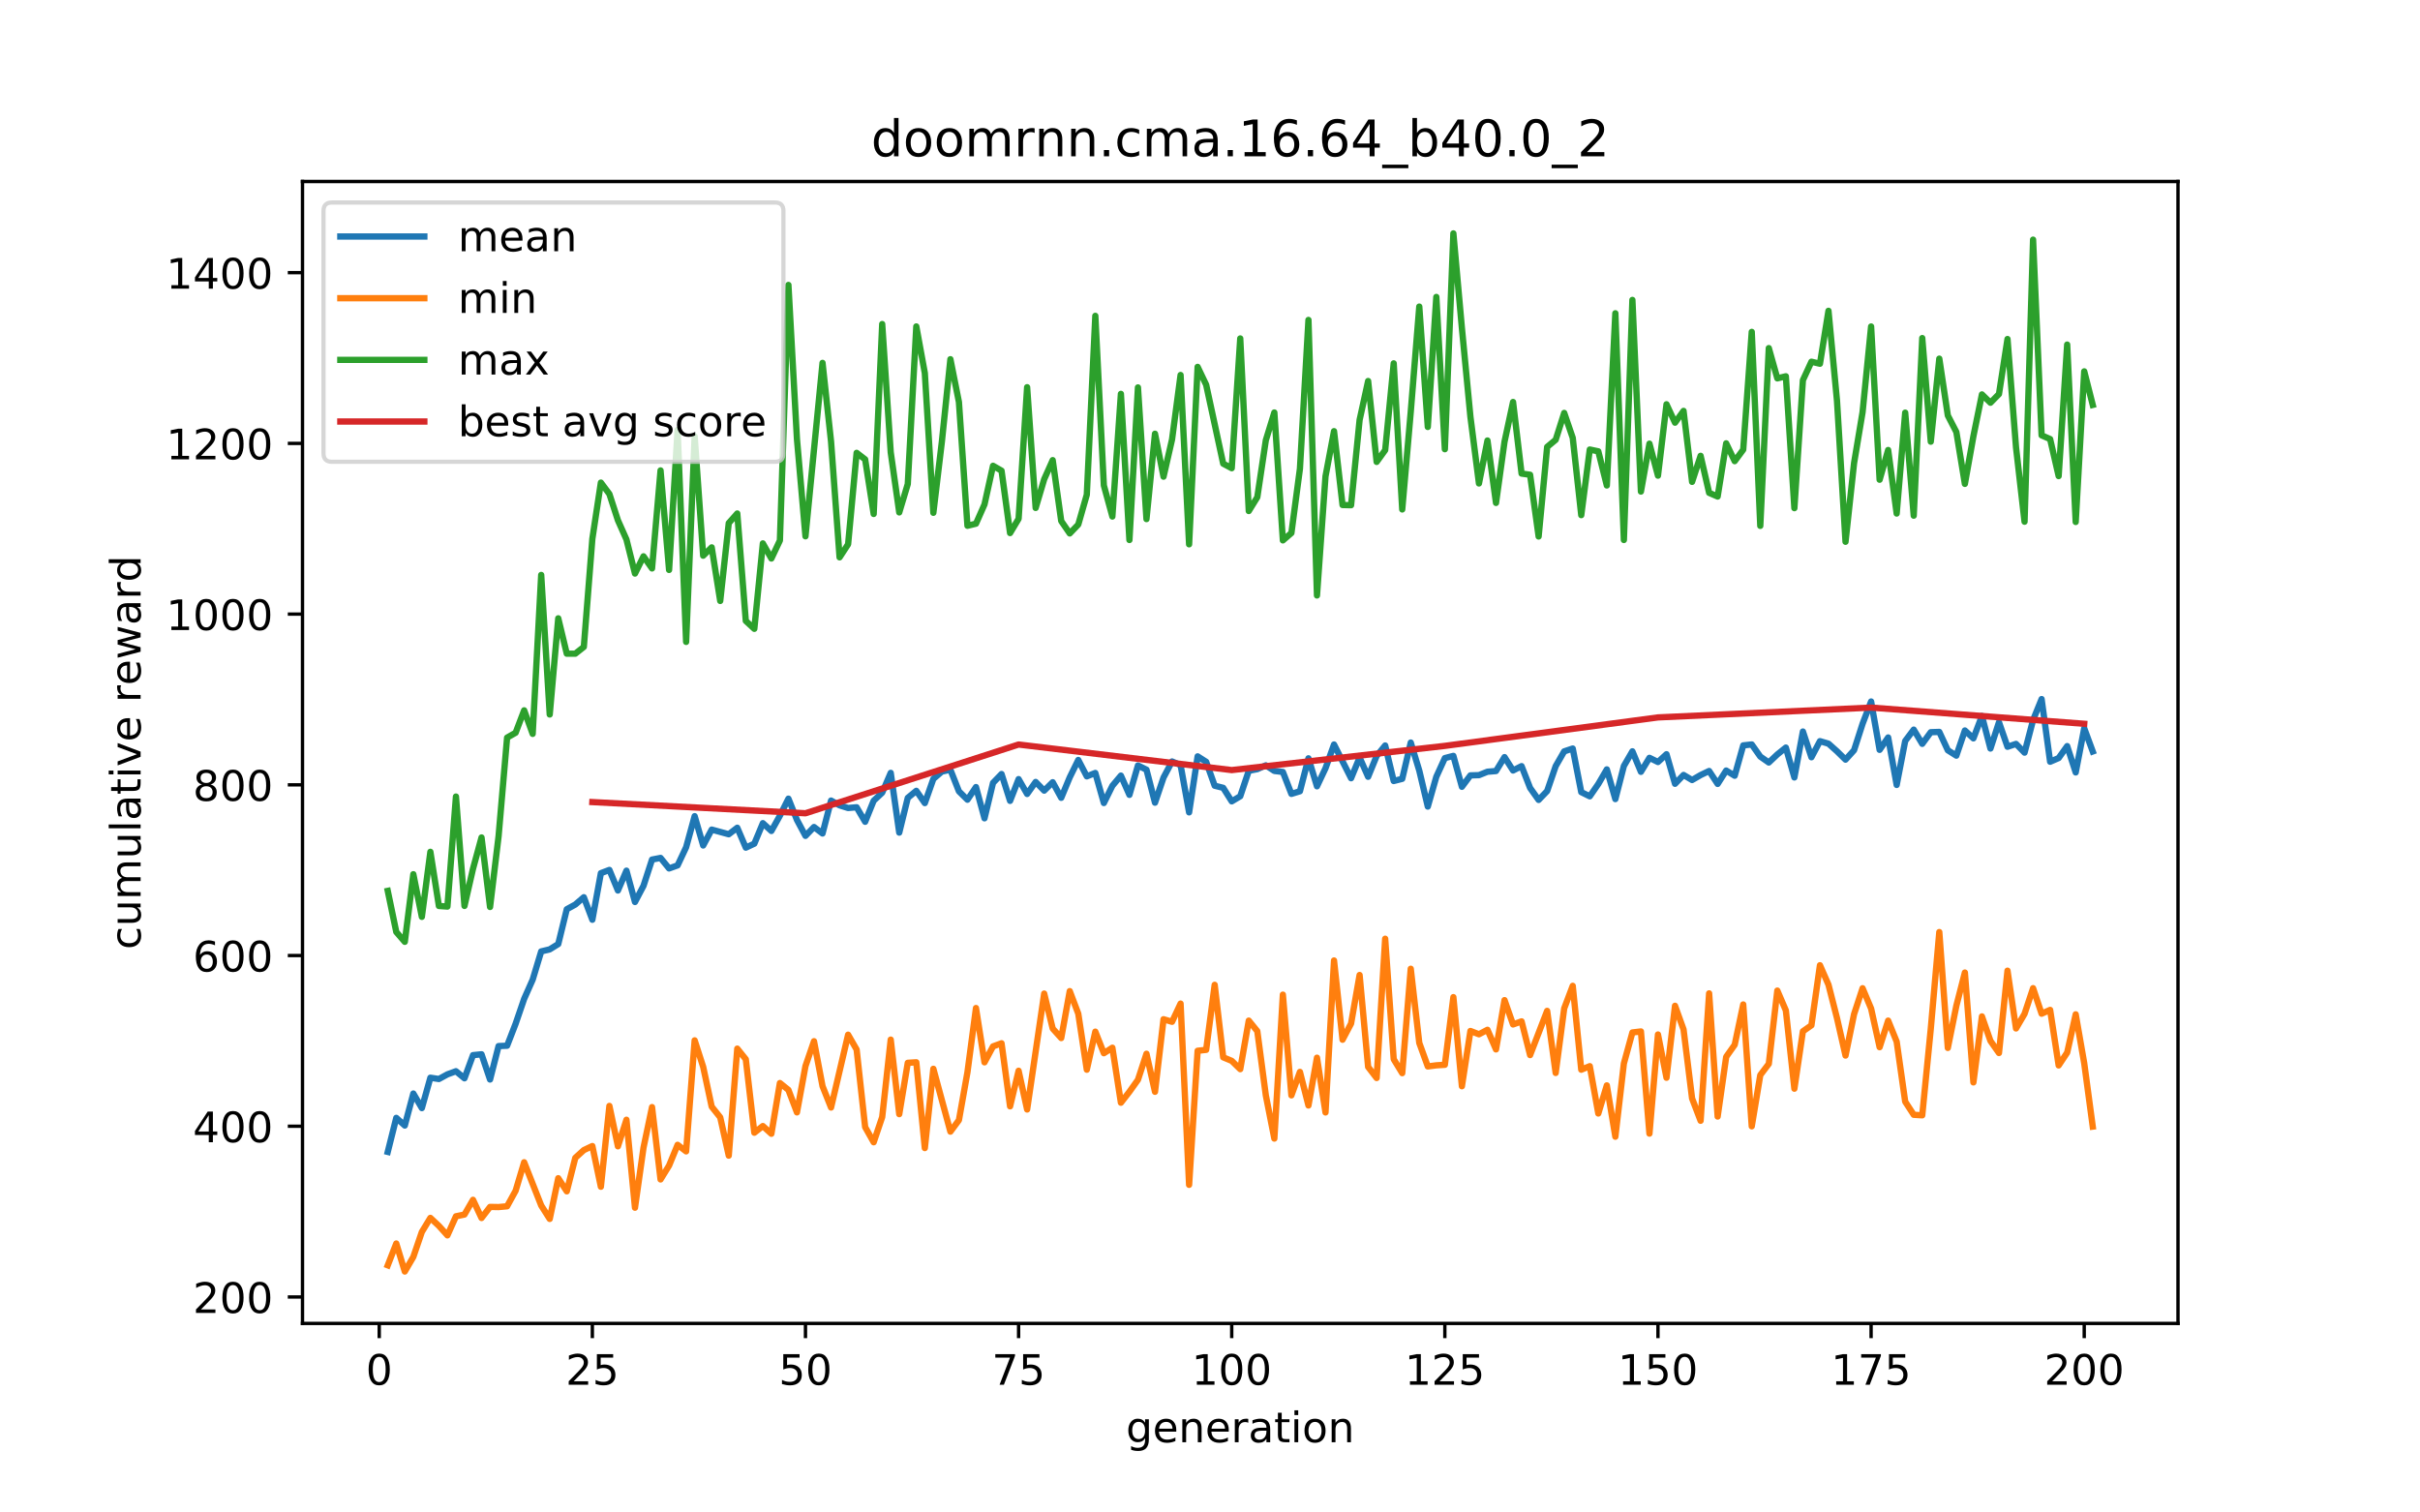<?xml version="1.0" encoding="utf-8" standalone="no"?>
<!DOCTYPE svg PUBLIC "-//W3C//DTD SVG 1.1//EN"
  "http://www.w3.org/Graphics/SVG/1.1/DTD/svg11.dtd">
<!-- Created with matplotlib (http://matplotlib.org/) -->
<svg height="360pt" version="1.1" viewBox="0 0 576 360" width="576pt" xmlns="http://www.w3.org/2000/svg" xmlns:xlink="http://www.w3.org/1999/xlink">
 <defs>
  <style type="text/css">
*{stroke-linecap:butt;stroke-linejoin:round;}
  </style>
 </defs>
 <g id="figure_1">
  <g id="patch_1">
   <path d="M 0 360 
L 576 360 
L 576 0 
L 0 0 
z
" style="fill:#ffffff;"/>
  </g>
  <g id="axes_1">
   <g id="patch_2">
    <path d="M 72 315 
L 518.4 315 
L 518.4 43.2 
L 72 43.2 
z
" style="fill:#ffffff;"/>
   </g>
   <g id="matplotlib.axis_1">
    <g id="xtick_1">
     <g id="line2d_1">
      <defs>
       <path d="M 0 0 
L 0 3.5 
" id="m914f2bd4d9" style="stroke:#000000;stroke-width:0.8;"/>
      </defs>
      <g>
       <use style="stroke:#000000;stroke-width:0.8;" x="90.262" xlink:href="#m914f2bd4d9" y="315"/>
      </g>
     </g>
     <g id="text_1">
      <!-- 0 -->
      <defs>
       <path d="M 31.781 66.406 
Q 24.172 66.406 20.328 58.906 
Q 16.5 51.422 16.5 36.375 
Q 16.5 21.391 20.328 13.891 
Q 24.172 6.391 31.781 6.391 
Q 39.453 6.391 43.281 13.891 
Q 47.125 21.391 47.125 36.375 
Q 47.125 51.422 43.281 58.906 
Q 39.453 66.406 31.781 66.406 
z
M 31.781 74.219 
Q 44.047 74.219 50.516 64.516 
Q 56.984 54.828 56.984 36.375 
Q 56.984 17.969 50.516 8.266 
Q 44.047 -1.422 31.781 -1.422 
Q 19.531 -1.422 13.062 8.266 
Q 6.594 17.969 6.594 36.375 
Q 6.594 54.828 13.062 64.516 
Q 19.531 74.219 31.781 74.219 
z
" id="DejaVuSans-30"/>
      </defs>
      <g transform="translate(87.081 329.598)scale(0.1 -0.1)">
       <use xlink:href="#DejaVuSans-30"/>
      </g>
     </g>
    </g>
    <g id="xtick_2">
     <g id="line2d_2">
      <g>
       <use style="stroke:#000000;stroke-width:0.8;" x="140.989" xlink:href="#m914f2bd4d9" y="315"/>
      </g>
     </g>
     <g id="text_2">
      <!-- 25 -->
      <defs>
       <path d="M 19.188 8.297 
L 53.609 8.297 
L 53.609 0 
L 7.328 0 
L 7.328 8.297 
Q 12.938 14.109 22.625 23.891 
Q 32.328 33.688 34.812 36.531 
Q 39.547 41.844 41.422 45.531 
Q 43.312 49.219 43.312 52.781 
Q 43.312 58.594 39.234 62.25 
Q 35.156 65.922 28.609 65.922 
Q 23.969 65.922 18.812 64.312 
Q 13.672 62.703 7.812 59.422 
L 7.812 69.391 
Q 13.766 71.781 18.938 73 
Q 24.125 74.219 28.422 74.219 
Q 39.75 74.219 46.484 68.547 
Q 53.219 62.891 53.219 53.422 
Q 53.219 48.922 51.531 44.891 
Q 49.859 40.875 45.406 35.406 
Q 44.188 33.984 37.641 27.219 
Q 31.109 20.453 19.188 8.297 
z
" id="DejaVuSans-32"/>
       <path d="M 10.797 72.906 
L 49.516 72.906 
L 49.516 64.594 
L 19.828 64.594 
L 19.828 46.734 
Q 21.969 47.469 24.109 47.828 
Q 26.266 48.188 28.422 48.188 
Q 40.625 48.188 47.75 41.5 
Q 54.891 34.812 54.891 23.391 
Q 54.891 11.625 47.562 5.094 
Q 40.234 -1.422 26.906 -1.422 
Q 22.312 -1.422 17.547 -0.641 
Q 12.797 0.141 7.719 1.703 
L 7.719 11.625 
Q 12.109 9.234 16.797 8.062 
Q 21.484 6.891 26.703 6.891 
Q 35.156 6.891 40.078 11.328 
Q 45.016 15.766 45.016 23.391 
Q 45.016 31 40.078 35.438 
Q 35.156 39.891 26.703 39.891 
Q 22.75 39.891 18.812 39.016 
Q 14.891 38.141 10.797 36.281 
z
" id="DejaVuSans-35"/>
      </defs>
      <g transform="translate(134.627 329.598)scale(0.1 -0.1)">
       <use xlink:href="#DejaVuSans-32"/>
       <use x="63.623" xlink:href="#DejaVuSans-35"/>
      </g>
     </g>
    </g>
    <g id="xtick_3">
     <g id="line2d_3">
      <g>
       <use style="stroke:#000000;stroke-width:0.8;" x="191.716" xlink:href="#m914f2bd4d9" y="315"/>
      </g>
     </g>
     <g id="text_3">
      <!-- 50 -->
      <g transform="translate(185.354 329.598)scale(0.1 -0.1)">
       <use xlink:href="#DejaVuSans-35"/>
       <use x="63.623" xlink:href="#DejaVuSans-30"/>
      </g>
     </g>
    </g>
    <g id="xtick_4">
     <g id="line2d_4">
      <g>
       <use style="stroke:#000000;stroke-width:0.8;" x="242.444" xlink:href="#m914f2bd4d9" y="315"/>
      </g>
     </g>
     <g id="text_4">
      <!-- 75 -->
      <defs>
       <path d="M 8.203 72.906 
L 55.078 72.906 
L 55.078 68.703 
L 28.609 0 
L 18.312 0 
L 43.219 64.594 
L 8.203 64.594 
z
" id="DejaVuSans-37"/>
      </defs>
      <g transform="translate(236.081 329.598)scale(0.1 -0.1)">
       <use xlink:href="#DejaVuSans-37"/>
       <use x="63.623" xlink:href="#DejaVuSans-35"/>
      </g>
     </g>
    </g>
    <g id="xtick_5">
     <g id="line2d_5">
      <g>
       <use style="stroke:#000000;stroke-width:0.8;" x="293.171" xlink:href="#m914f2bd4d9" y="315"/>
      </g>
     </g>
     <g id="text_5">
      <!-- 100 -->
      <defs>
       <path d="M 12.406 8.297 
L 28.516 8.297 
L 28.516 63.922 
L 10.984 60.406 
L 10.984 69.391 
L 28.422 72.906 
L 38.281 72.906 
L 38.281 8.297 
L 54.391 8.297 
L 54.391 0 
L 12.406 0 
z
" id="DejaVuSans-31"/>
      </defs>
      <g transform="translate(283.627 329.598)scale(0.1 -0.1)">
       <use xlink:href="#DejaVuSans-31"/>
       <use x="63.623" xlink:href="#DejaVuSans-30"/>
       <use x="127.246" xlink:href="#DejaVuSans-30"/>
      </g>
     </g>
    </g>
    <g id="xtick_6">
     <g id="line2d_6">
      <g>
       <use style="stroke:#000000;stroke-width:0.8;" x="343.898" xlink:href="#m914f2bd4d9" y="315"/>
      </g>
     </g>
     <g id="text_6">
      <!-- 125 -->
      <g transform="translate(334.354 329.598)scale(0.1 -0.1)">
       <use xlink:href="#DejaVuSans-31"/>
       <use x="63.623" xlink:href="#DejaVuSans-32"/>
       <use x="127.246" xlink:href="#DejaVuSans-35"/>
      </g>
     </g>
    </g>
    <g id="xtick_7">
     <g id="line2d_7">
      <g>
       <use style="stroke:#000000;stroke-width:0.8;" x="394.625" xlink:href="#m914f2bd4d9" y="315"/>
      </g>
     </g>
     <g id="text_7">
      <!-- 150 -->
      <g transform="translate(385.082 329.598)scale(0.1 -0.1)">
       <use xlink:href="#DejaVuSans-31"/>
       <use x="63.623" xlink:href="#DejaVuSans-35"/>
       <use x="127.246" xlink:href="#DejaVuSans-30"/>
      </g>
     </g>
    </g>
    <g id="xtick_8">
     <g id="line2d_8">
      <g>
       <use style="stroke:#000000;stroke-width:0.8;" x="445.353" xlink:href="#m914f2bd4d9" y="315"/>
      </g>
     </g>
     <g id="text_8">
      <!-- 175 -->
      <g transform="translate(435.809 329.598)scale(0.1 -0.1)">
       <use xlink:href="#DejaVuSans-31"/>
       <use x="63.623" xlink:href="#DejaVuSans-37"/>
       <use x="127.246" xlink:href="#DejaVuSans-35"/>
      </g>
     </g>
    </g>
    <g id="xtick_9">
     <g id="line2d_9">
      <g>
       <use style="stroke:#000000;stroke-width:0.8;" x="496.08" xlink:href="#m914f2bd4d9" y="315"/>
      </g>
     </g>
     <g id="text_9">
      <!-- 200 -->
      <g transform="translate(486.536 329.598)scale(0.1 -0.1)">
       <use xlink:href="#DejaVuSans-32"/>
       <use x="63.623" xlink:href="#DejaVuSans-30"/>
       <use x="127.246" xlink:href="#DejaVuSans-30"/>
      </g>
     </g>
    </g>
    <g id="text_10">
     <!-- generation -->
     <defs>
      <path d="M 45.406 27.984 
Q 45.406 37.75 41.375 43.109 
Q 37.359 48.484 30.078 48.484 
Q 22.859 48.484 18.828 43.109 
Q 14.797 37.75 14.797 27.984 
Q 14.797 18.266 18.828 12.891 
Q 22.859 7.516 30.078 7.516 
Q 37.359 7.516 41.375 12.891 
Q 45.406 18.266 45.406 27.984 
z
M 54.391 6.781 
Q 54.391 -7.172 48.188 -13.984 
Q 42 -20.797 29.203 -20.797 
Q 24.469 -20.797 20.266 -20.094 
Q 16.062 -19.391 12.109 -17.922 
L 12.109 -9.188 
Q 16.062 -11.328 19.922 -12.344 
Q 23.781 -13.375 27.781 -13.375 
Q 36.625 -13.375 41.016 -8.766 
Q 45.406 -4.156 45.406 5.172 
L 45.406 9.625 
Q 42.625 4.781 38.281 2.391 
Q 33.938 0 27.875 0 
Q 17.828 0 11.672 7.656 
Q 5.516 15.328 5.516 27.984 
Q 5.516 40.672 11.672 48.328 
Q 17.828 56 27.875 56 
Q 33.938 56 38.281 53.609 
Q 42.625 51.219 45.406 46.391 
L 45.406 54.688 
L 54.391 54.688 
z
" id="DejaVuSans-67"/>
      <path d="M 56.203 29.594 
L 56.203 25.203 
L 14.891 25.203 
Q 15.484 15.922 20.484 11.062 
Q 25.484 6.203 34.422 6.203 
Q 39.594 6.203 44.453 7.469 
Q 49.312 8.734 54.109 11.281 
L 54.109 2.781 
Q 49.266 0.734 44.188 -0.344 
Q 39.109 -1.422 33.891 -1.422 
Q 20.797 -1.422 13.156 6.188 
Q 5.516 13.812 5.516 26.812 
Q 5.516 40.234 12.766 48.109 
Q 20.016 56 32.328 56 
Q 43.359 56 49.781 48.891 
Q 56.203 41.797 56.203 29.594 
z
M 47.219 32.234 
Q 47.125 39.594 43.094 43.984 
Q 39.062 48.391 32.422 48.391 
Q 24.906 48.391 20.391 44.141 
Q 15.875 39.891 15.188 32.172 
z
" id="DejaVuSans-65"/>
      <path d="M 54.891 33.016 
L 54.891 0 
L 45.906 0 
L 45.906 32.719 
Q 45.906 40.484 42.875 44.328 
Q 39.844 48.188 33.797 48.188 
Q 26.516 48.188 22.312 43.547 
Q 18.109 38.922 18.109 30.906 
L 18.109 0 
L 9.078 0 
L 9.078 54.688 
L 18.109 54.688 
L 18.109 46.188 
Q 21.344 51.125 25.703 53.562 
Q 30.078 56 35.797 56 
Q 45.219 56 50.047 50.172 
Q 54.891 44.344 54.891 33.016 
z
" id="DejaVuSans-6e"/>
      <path d="M 41.109 46.297 
Q 39.594 47.172 37.812 47.578 
Q 36.031 48 33.891 48 
Q 26.266 48 22.188 43.047 
Q 18.109 38.094 18.109 28.812 
L 18.109 0 
L 9.078 0 
L 9.078 54.688 
L 18.109 54.688 
L 18.109 46.188 
Q 20.953 51.172 25.484 53.578 
Q 30.031 56 36.531 56 
Q 37.453 56 38.578 55.875 
Q 39.703 55.766 41.062 55.516 
z
" id="DejaVuSans-72"/>
      <path d="M 34.281 27.484 
Q 23.391 27.484 19.188 25 
Q 14.984 22.516 14.984 16.5 
Q 14.984 11.719 18.141 8.906 
Q 21.297 6.109 26.703 6.109 
Q 34.188 6.109 38.703 11.406 
Q 43.219 16.703 43.219 25.484 
L 43.219 27.484 
z
M 52.203 31.203 
L 52.203 0 
L 43.219 0 
L 43.219 8.297 
Q 40.141 3.328 35.547 0.953 
Q 30.953 -1.422 24.312 -1.422 
Q 15.922 -1.422 10.953 3.297 
Q 6 8.016 6 15.922 
Q 6 25.141 12.172 29.828 
Q 18.359 34.516 30.609 34.516 
L 43.219 34.516 
L 43.219 35.406 
Q 43.219 41.609 39.141 45 
Q 35.062 48.391 27.688 48.391 
Q 23 48.391 18.547 47.266 
Q 14.109 46.141 10.016 43.891 
L 10.016 52.203 
Q 14.938 54.109 19.578 55.047 
Q 24.219 56 28.609 56 
Q 40.484 56 46.344 49.844 
Q 52.203 43.703 52.203 31.203 
z
" id="DejaVuSans-61"/>
      <path d="M 18.312 70.219 
L 18.312 54.688 
L 36.812 54.688 
L 36.812 47.703 
L 18.312 47.703 
L 18.312 18.016 
Q 18.312 11.328 20.141 9.422 
Q 21.969 7.516 27.594 7.516 
L 36.812 7.516 
L 36.812 0 
L 27.594 0 
Q 17.188 0 13.234 3.875 
Q 9.281 7.766 9.281 18.016 
L 9.281 47.703 
L 2.688 47.703 
L 2.688 54.688 
L 9.281 54.688 
L 9.281 70.219 
z
" id="DejaVuSans-74"/>
      <path d="M 9.422 54.688 
L 18.406 54.688 
L 18.406 0 
L 9.422 0 
z
M 9.422 75.984 
L 18.406 75.984 
L 18.406 64.594 
L 9.422 64.594 
z
" id="DejaVuSans-69"/>
      <path d="M 30.609 48.391 
Q 23.391 48.391 19.188 42.75 
Q 14.984 37.109 14.984 27.297 
Q 14.984 17.484 19.156 11.844 
Q 23.344 6.203 30.609 6.203 
Q 37.797 6.203 41.984 11.859 
Q 46.188 17.531 46.188 27.297 
Q 46.188 37.016 41.984 42.703 
Q 37.797 48.391 30.609 48.391 
z
M 30.609 56 
Q 42.328 56 49.016 48.375 
Q 55.719 40.766 55.719 27.297 
Q 55.719 13.875 49.016 6.219 
Q 42.328 -1.422 30.609 -1.422 
Q 18.844 -1.422 12.172 6.219 
Q 5.516 13.875 5.516 27.297 
Q 5.516 40.766 12.172 48.375 
Q 18.844 56 30.609 56 
z
" id="DejaVuSans-6f"/>
     </defs>
     <g transform="translate(268.007 343.277)scale(0.1 -0.1)">
      <use xlink:href="#DejaVuSans-67"/>
      <use x="63.477" xlink:href="#DejaVuSans-65"/>
      <use x="125" xlink:href="#DejaVuSans-6e"/>
      <use x="188.379" xlink:href="#DejaVuSans-65"/>
      <use x="249.902" xlink:href="#DejaVuSans-72"/>
      <use x="291.016" xlink:href="#DejaVuSans-61"/>
      <use x="352.295" xlink:href="#DejaVuSans-74"/>
      <use x="391.504" xlink:href="#DejaVuSans-69"/>
      <use x="419.287" xlink:href="#DejaVuSans-6f"/>
      <use x="480.469" xlink:href="#DejaVuSans-6e"/>
     </g>
    </g>
   </g>
   <g id="matplotlib.axis_2">
    <g id="ytick_1">
     <g id="line2d_10">
      <defs>
       <path d="M 0 0 
L -3.5 0 
" id="m6ef6e18efa" style="stroke:#000000;stroke-width:0.8;"/>
      </defs>
      <g>
       <use style="stroke:#000000;stroke-width:0.8;" x="72" xlink:href="#m6ef6e18efa" y="308.702"/>
      </g>
     </g>
     <g id="text_11">
      <!-- 200 -->
      <g transform="translate(45.913 312.501)scale(0.1 -0.1)">
       <use xlink:href="#DejaVuSans-32"/>
       <use x="63.623" xlink:href="#DejaVuSans-30"/>
       <use x="127.246" xlink:href="#DejaVuSans-30"/>
      </g>
     </g>
    </g>
    <g id="ytick_2">
     <g id="line2d_11">
      <g>
       <use style="stroke:#000000;stroke-width:0.8;" x="72" xlink:href="#m6ef6e18efa" y="268.068"/>
      </g>
     </g>
     <g id="text_12">
      <!-- 400 -->
      <defs>
       <path d="M 37.797 64.312 
L 12.891 25.391 
L 37.797 25.391 
z
M 35.203 72.906 
L 47.609 72.906 
L 47.609 25.391 
L 58.016 25.391 
L 58.016 17.188 
L 47.609 17.188 
L 47.609 0 
L 37.797 0 
L 37.797 17.188 
L 4.891 17.188 
L 4.891 26.703 
z
" id="DejaVuSans-34"/>
      </defs>
      <g transform="translate(45.913 271.868)scale(0.1 -0.1)">
       <use xlink:href="#DejaVuSans-34"/>
       <use x="63.623" xlink:href="#DejaVuSans-30"/>
       <use x="127.246" xlink:href="#DejaVuSans-30"/>
      </g>
     </g>
    </g>
    <g id="ytick_3">
     <g id="line2d_12">
      <g>
       <use style="stroke:#000000;stroke-width:0.8;" x="72" xlink:href="#m6ef6e18efa" y="227.435"/>
      </g>
     </g>
     <g id="text_13">
      <!-- 600 -->
      <defs>
       <path d="M 33.016 40.375 
Q 26.375 40.375 22.484 35.828 
Q 18.609 31.297 18.609 23.391 
Q 18.609 15.531 22.484 10.953 
Q 26.375 6.391 33.016 6.391 
Q 39.656 6.391 43.531 10.953 
Q 47.406 15.531 47.406 23.391 
Q 47.406 31.297 43.531 35.828 
Q 39.656 40.375 33.016 40.375 
z
M 52.594 71.297 
L 52.594 62.312 
Q 48.875 64.062 45.094 64.984 
Q 41.312 65.922 37.594 65.922 
Q 27.828 65.922 22.672 59.328 
Q 17.531 52.734 16.797 39.406 
Q 19.672 43.656 24.016 45.922 
Q 28.375 48.188 33.594 48.188 
Q 44.578 48.188 50.953 41.516 
Q 57.328 34.859 57.328 23.391 
Q 57.328 12.156 50.688 5.359 
Q 44.047 -1.422 33.016 -1.422 
Q 20.359 -1.422 13.672 8.266 
Q 6.984 17.969 6.984 36.375 
Q 6.984 53.656 15.188 63.938 
Q 23.391 74.219 37.203 74.219 
Q 40.922 74.219 44.703 73.484 
Q 48.484 72.75 52.594 71.297 
z
" id="DejaVuSans-36"/>
      </defs>
      <g transform="translate(45.913 231.234)scale(0.1 -0.1)">
       <use xlink:href="#DejaVuSans-36"/>
       <use x="63.623" xlink:href="#DejaVuSans-30"/>
       <use x="127.246" xlink:href="#DejaVuSans-30"/>
      </g>
     </g>
    </g>
    <g id="ytick_4">
     <g id="line2d_13">
      <g>
       <use style="stroke:#000000;stroke-width:0.8;" x="72" xlink:href="#m6ef6e18efa" y="186.801"/>
      </g>
     </g>
     <g id="text_14">
      <!-- 800 -->
      <defs>
       <path d="M 31.781 34.625 
Q 24.75 34.625 20.719 30.859 
Q 16.703 27.094 16.703 20.516 
Q 16.703 13.922 20.719 10.156 
Q 24.75 6.391 31.781 6.391 
Q 38.812 6.391 42.859 10.172 
Q 46.922 13.969 46.922 20.516 
Q 46.922 27.094 42.891 30.859 
Q 38.875 34.625 31.781 34.625 
z
M 21.922 38.812 
Q 15.578 40.375 12.031 44.719 
Q 8.5 49.078 8.5 55.328 
Q 8.5 64.062 14.719 69.141 
Q 20.953 74.219 31.781 74.219 
Q 42.672 74.219 48.875 69.141 
Q 55.078 64.062 55.078 55.328 
Q 55.078 49.078 51.531 44.719 
Q 48 40.375 41.703 38.812 
Q 48.828 37.156 52.797 32.312 
Q 56.781 27.484 56.781 20.516 
Q 56.781 9.906 50.312 4.234 
Q 43.844 -1.422 31.781 -1.422 
Q 19.734 -1.422 13.25 4.234 
Q 6.781 9.906 6.781 20.516 
Q 6.781 27.484 10.781 32.312 
Q 14.797 37.156 21.922 38.812 
z
M 18.312 54.391 
Q 18.312 48.734 21.844 45.562 
Q 25.391 42.391 31.781 42.391 
Q 38.141 42.391 41.719 45.562 
Q 45.312 48.734 45.312 54.391 
Q 45.312 60.062 41.719 63.234 
Q 38.141 66.406 31.781 66.406 
Q 25.391 66.406 21.844 63.234 
Q 18.312 60.062 18.312 54.391 
z
" id="DejaVuSans-38"/>
      </defs>
      <g transform="translate(45.913 190.6)scale(0.1 -0.1)">
       <use xlink:href="#DejaVuSans-38"/>
       <use x="63.623" xlink:href="#DejaVuSans-30"/>
       <use x="127.246" xlink:href="#DejaVuSans-30"/>
      </g>
     </g>
    </g>
    <g id="ytick_5">
     <g id="line2d_14">
      <g>
       <use style="stroke:#000000;stroke-width:0.8;" x="72" xlink:href="#m6ef6e18efa" y="146.167"/>
      </g>
     </g>
     <g id="text_15">
      <!-- 1000 -->
      <g transform="translate(39.55 149.967)scale(0.1 -0.1)">
       <use xlink:href="#DejaVuSans-31"/>
       <use x="63.623" xlink:href="#DejaVuSans-30"/>
       <use x="127.246" xlink:href="#DejaVuSans-30"/>
       <use x="190.869" xlink:href="#DejaVuSans-30"/>
      </g>
     </g>
    </g>
    <g id="ytick_6">
     <g id="line2d_15">
      <g>
       <use style="stroke:#000000;stroke-width:0.8;" x="72" xlink:href="#m6ef6e18efa" y="105.534"/>
      </g>
     </g>
     <g id="text_16">
      <!-- 1200 -->
      <g transform="translate(39.55 109.333)scale(0.1 -0.1)">
       <use xlink:href="#DejaVuSans-31"/>
       <use x="63.623" xlink:href="#DejaVuSans-32"/>
       <use x="127.246" xlink:href="#DejaVuSans-30"/>
       <use x="190.869" xlink:href="#DejaVuSans-30"/>
      </g>
     </g>
    </g>
    <g id="ytick_7">
     <g id="line2d_16">
      <g>
       <use style="stroke:#000000;stroke-width:0.8;" x="72" xlink:href="#m6ef6e18efa" y="64.9"/>
      </g>
     </g>
     <g id="text_17">
      <!-- 1400 -->
      <g transform="translate(39.55 68.699)scale(0.1 -0.1)">
       <use xlink:href="#DejaVuSans-31"/>
       <use x="63.623" xlink:href="#DejaVuSans-34"/>
       <use x="127.246" xlink:href="#DejaVuSans-30"/>
       <use x="190.869" xlink:href="#DejaVuSans-30"/>
      </g>
     </g>
    </g>
    <g id="text_18">
     <!-- cumulative reward -->
     <defs>
      <path d="M 48.781 52.594 
L 48.781 44.188 
Q 44.969 46.297 41.141 47.344 
Q 37.312 48.391 33.406 48.391 
Q 24.656 48.391 19.812 42.844 
Q 14.984 37.312 14.984 27.297 
Q 14.984 17.281 19.812 11.734 
Q 24.656 6.203 33.406 6.203 
Q 37.312 6.203 41.141 7.25 
Q 44.969 8.297 48.781 10.406 
L 48.781 2.094 
Q 45.016 0.344 40.984 -0.531 
Q 36.969 -1.422 32.422 -1.422 
Q 20.062 -1.422 12.781 6.344 
Q 5.516 14.109 5.516 27.297 
Q 5.516 40.672 12.859 48.328 
Q 20.219 56 33.016 56 
Q 37.156 56 41.109 55.141 
Q 45.062 54.297 48.781 52.594 
z
" id="DejaVuSans-63"/>
      <path d="M 8.5 21.578 
L 8.5 54.688 
L 17.484 54.688 
L 17.484 21.922 
Q 17.484 14.156 20.5 10.266 
Q 23.531 6.391 29.594 6.391 
Q 36.859 6.391 41.078 11.031 
Q 45.312 15.672 45.312 23.688 
L 45.312 54.688 
L 54.297 54.688 
L 54.297 0 
L 45.312 0 
L 45.312 8.406 
Q 42.047 3.422 37.719 1 
Q 33.406 -1.422 27.688 -1.422 
Q 18.266 -1.422 13.375 4.438 
Q 8.5 10.297 8.5 21.578 
z
M 31.109 56 
z
" id="DejaVuSans-75"/>
      <path d="M 52 44.188 
Q 55.375 50.25 60.062 53.125 
Q 64.75 56 71.094 56 
Q 79.641 56 84.281 50.016 
Q 88.922 44.047 88.922 33.016 
L 88.922 0 
L 79.891 0 
L 79.891 32.719 
Q 79.891 40.578 77.094 44.375 
Q 74.312 48.188 68.609 48.188 
Q 61.625 48.188 57.562 43.547 
Q 53.516 38.922 53.516 30.906 
L 53.516 0 
L 44.484 0 
L 44.484 32.719 
Q 44.484 40.625 41.703 44.406 
Q 38.922 48.188 33.109 48.188 
Q 26.219 48.188 22.156 43.531 
Q 18.109 38.875 18.109 30.906 
L 18.109 0 
L 9.078 0 
L 9.078 54.688 
L 18.109 54.688 
L 18.109 46.188 
Q 21.188 51.219 25.484 53.609 
Q 29.781 56 35.688 56 
Q 41.656 56 45.828 52.969 
Q 50 49.953 52 44.188 
z
" id="DejaVuSans-6d"/>
      <path d="M 9.422 75.984 
L 18.406 75.984 
L 18.406 0 
L 9.422 0 
z
" id="DejaVuSans-6c"/>
      <path d="M 2.984 54.688 
L 12.5 54.688 
L 29.594 8.797 
L 46.688 54.688 
L 56.203 54.688 
L 35.688 0 
L 23.484 0 
z
" id="DejaVuSans-76"/>
      <path id="DejaVuSans-20"/>
      <path d="M 4.203 54.688 
L 13.188 54.688 
L 24.422 12.016 
L 35.594 54.688 
L 46.188 54.688 
L 57.422 12.016 
L 68.609 54.688 
L 77.594 54.688 
L 63.281 0 
L 52.688 0 
L 40.922 44.828 
L 29.109 0 
L 18.5 0 
z
" id="DejaVuSans-77"/>
      <path d="M 45.406 46.391 
L 45.406 75.984 
L 54.391 75.984 
L 54.391 0 
L 45.406 0 
L 45.406 8.203 
Q 42.578 3.328 38.25 0.953 
Q 33.938 -1.422 27.875 -1.422 
Q 17.969 -1.422 11.734 6.484 
Q 5.516 14.406 5.516 27.297 
Q 5.516 40.188 11.734 48.094 
Q 17.969 56 27.875 56 
Q 33.938 56 38.25 53.625 
Q 42.578 51.266 45.406 46.391 
z
M 14.797 27.297 
Q 14.797 17.391 18.875 11.75 
Q 22.953 6.109 30.078 6.109 
Q 37.203 6.109 41.297 11.75 
Q 45.406 17.391 45.406 27.297 
Q 45.406 37.203 41.297 42.844 
Q 37.203 48.484 30.078 48.484 
Q 22.953 48.484 18.875 42.844 
Q 14.797 37.203 14.797 27.297 
z
" id="DejaVuSans-64"/>
     </defs>
     <g transform="translate(33.47 225.997)rotate(-90)scale(0.1 -0.1)">
      <use xlink:href="#DejaVuSans-63"/>
      <use x="54.98" xlink:href="#DejaVuSans-75"/>
      <use x="118.359" xlink:href="#DejaVuSans-6d"/>
      <use x="215.771" xlink:href="#DejaVuSans-75"/>
      <use x="279.15" xlink:href="#DejaVuSans-6c"/>
      <use x="306.934" xlink:href="#DejaVuSans-61"/>
      <use x="368.213" xlink:href="#DejaVuSans-74"/>
      <use x="407.422" xlink:href="#DejaVuSans-69"/>
      <use x="435.205" xlink:href="#DejaVuSans-76"/>
      <use x="494.385" xlink:href="#DejaVuSans-65"/>
      <use x="555.908" xlink:href="#DejaVuSans-20"/>
      <use x="587.695" xlink:href="#DejaVuSans-72"/>
      <use x="628.777" xlink:href="#DejaVuSans-65"/>
      <use x="690.301" xlink:href="#DejaVuSans-77"/>
      <use x="772.088" xlink:href="#DejaVuSans-61"/>
      <use x="833.367" xlink:href="#DejaVuSans-72"/>
      <use x="874.465" xlink:href="#DejaVuSans-64"/>
     </g>
    </g>
   </g>
   <g id="line2d_17">
    <path clip-path="url(#pdfa91ef1bb)" d="M 92.291 274.176 
L 94.32 266.077 
L 96.349 267.898 
L 98.378 260.281 
L 100.407 263.749 
L 102.436 256.518 
L 104.465 256.825 
L 106.495 255.716 
L 108.524 254.972 
L 110.553 256.656 
L 112.582 251.144 
L 114.611 250.939 
L 116.64 256.945 
L 118.669 248.987 
L 120.698 248.903 
L 122.727 243.668 
L 124.756 237.747 
L 126.785 233.178 
L 128.815 226.453 
L 130.844 225.964 
L 132.873 224.704 
L 134.902 216.413 
L 136.931 215.299 
L 138.96 213.558 
L 140.989 218.918 
L 143.018 207.831 
L 145.047 207.061 
L 147.076 211.959 
L 149.105 207.236 
L 151.135 214.69 
L 153.164 210.84 
L 155.193 204.593 
L 157.222 204.202 
L 159.251 206.705 
L 161.28 205.978 
L 163.309 201.663 
L 165.338 194.263 
L 167.367 201.24 
L 169.396 197.459 
L 173.455 198.569 
L 175.484 197.016 
L 177.513 201.756 
L 179.542 200.807 
L 181.571 195.929 
L 183.6 197.788 
L 185.629 194.15 
L 187.658 190.096 
L 189.687 195.159 
L 191.716 198.951 
L 193.745 196.846 
L 195.775 198.386 
L 197.804 190.552 
L 199.833 191.685 
L 201.862 192.323 
L 203.891 192.146 
L 205.92 195.6 
L 207.949 190.58 
L 209.978 188.672 
L 212.007 183.953 
L 214.036 198.178 
L 216.065 189.901 
L 218.095 188.231 
L 220.124 191.153 
L 222.153 185.397 
L 224.182 183.648 
L 226.211 183.209 
L 228.24 188.347 
L 230.269 190.346 
L 232.298 187.333 
L 234.327 194.777 
L 236.356 186.336 
L 238.385 184.233 
L 240.415 190.621 
L 242.444 185.444 
L 244.473 188.977 
L 246.502 186.118 
L 248.531 188.185 
L 250.56 186.183 
L 252.589 189.895 
L 254.618 185.017 
L 256.647 180.887 
L 258.676 184.788 
L 260.705 183.981 
L 262.735 191.139 
L 264.764 187.035 
L 266.793 184.611 
L 268.822 189.192 
L 270.851 182.193 
L 272.88 183.201 
L 274.909 191.055 
L 276.938 185.072 
L 278.967 181.244 
L 280.996 182.104 
L 283.025 193.355 
L 285.055 180.029 
L 287.084 181.322 
L 289.113 187.012 
L 291.142 187.518 
L 293.171 190.736 
L 295.2 189.524 
L 297.229 183.463 
L 299.258 183.071 
L 301.287 182.167 
L 303.316 183.496 
L 305.345 183.739 
L 307.375 188.959 
L 309.404 188.333 
L 311.433 180.493 
L 313.462 187.155 
L 315.491 182.858 
L 317.52 177.207 
L 321.578 185.235 
L 323.607 180.298 
L 325.636 184.887 
L 327.665 179.928 
L 329.695 177.439 
L 331.724 185.895 
L 333.753 185.375 
L 335.782 176.738 
L 337.811 183.42 
L 339.84 191.98 
L 341.869 184.885 
L 343.898 180.44 
L 345.927 179.914 
L 347.956 187.272 
L 349.985 184.556 
L 352.015 184.499 
L 354.044 183.687 
L 356.073 183.522 
L 358.102 180.204 
L 360.131 183.39 
L 362.16 182.354 
L 364.189 187.545 
L 366.218 190.397 
L 368.247 188.282 
L 370.276 182.362 
L 372.305 178.841 
L 374.335 178.162 
L 376.364 188.538 
L 378.393 189.54 
L 380.422 186.606 
L 382.451 183.128 
L 384.48 190.2 
L 386.509 182.317 
L 388.538 178.827 
L 390.567 183.711 
L 392.596 180.375 
L 394.625 181.374 
L 396.655 179.52 
L 398.684 186.561 
L 400.713 184.457 
L 402.742 185.661 
L 404.771 184.483 
L 406.8 183.51 
L 408.829 186.59 
L 410.858 183.406 
L 412.887 184.641 
L 414.916 177.419 
L 416.945 177.195 
L 418.975 180.074 
L 421.004 181.492 
L 423.033 179.572 
L 425.062 177.937 
L 427.091 185.05 
L 429.12 174.117 
L 431.149 180.239 
L 433.178 176.409 
L 435.207 177.006 
L 437.236 178.817 
L 439.265 180.808 
L 441.295 178.569 
L 443.324 172.266 
L 445.353 166.97 
L 447.382 178.479 
L 449.411 175.529 
L 451.44 186.832 
L 453.469 176.366 
L 455.498 173.664 
L 457.527 177.051 
L 459.556 174.276 
L 461.585 174.209 
L 463.615 178.577 
L 465.644 179.859 
L 467.673 173.869 
L 469.702 175.745 
L 471.731 170.412 
L 473.76 178.166 
L 475.789 171.909 
L 477.818 177.746 
L 479.847 177.067 
L 481.876 179.142 
L 483.905 171.383 
L 485.935 166.395 
L 487.964 181.307 
L 489.993 180.43 
L 492.022 177.587 
L 494.051 183.855 
L 496.08 173.362 
L 498.109 178.865 
L 498.109 178.865 
" style="fill:none;stroke:#1f77b4;stroke-linecap:square;stroke-width:1.5;"/>
   </g>
   <g id="line2d_18">
    <path clip-path="url(#pdfa91ef1bb)" d="M 92.291 301.172 
L 94.32 295.98 
L 96.349 302.645 
L 98.378 299.167 
L 100.407 293.225 
L 102.436 289.884 
L 104.465 291.788 
L 106.495 294.037 
L 108.524 289.503 
L 110.553 289.084 
L 112.582 285.579 
L 114.611 289.909 
L 116.64 287.268 
L 118.669 287.306 
L 120.698 287.115 
L 122.727 283.422 
L 124.756 276.64 
L 128.815 286.926 
L 130.844 290.126 
L 132.873 280.437 
L 134.902 283.56 
L 136.931 275.586 
L 138.96 273.745 
L 140.989 272.78 
L 143.018 282.469 
L 145.047 263.231 
L 147.076 272.843 
L 149.105 266.52 
L 151.135 287.459 
L 153.164 273.162 
L 155.193 263.511 
L 157.222 280.73 
L 159.251 277.428 
L 161.28 272.487 
L 163.309 274.05 
L 165.338 247.626 
L 167.367 253.936 
L 169.396 263.41 
L 171.425 265.949 
L 173.455 275.065 
L 175.484 249.594 
L 177.513 252.12 
L 179.542 269.606 
L 181.571 268.017 
L 183.6 269.86 
L 185.629 257.784 
L 187.658 259.421 
L 189.687 264.767 
L 191.716 253.745 
L 193.745 247.829 
L 195.775 258.534 
L 197.804 263.613 
L 201.862 246.279 
L 203.891 249.81 
L 205.92 268.271 
L 207.949 271.878 
L 209.978 265.872 
L 212.007 247.447 
L 214.036 265.187 
L 216.065 252.971 
L 218.095 252.845 
L 220.124 273.263 
L 222.153 254.393 
L 226.211 269.352 
L 228.24 266.61 
L 230.269 255.218 
L 232.298 239.93 
L 234.327 252.857 
L 236.356 249.06 
L 238.385 248.324 
L 240.415 263.332 
L 242.444 254.862 
L 244.473 264.082 
L 248.531 236.49 
L 250.56 244.82 
L 252.589 247.079 
L 254.618 235.905 
L 256.647 241.277 
L 258.676 254.608 
L 260.705 245.555 
L 262.735 250.685 
L 264.764 249.377 
L 266.793 262.469 
L 268.822 259.854 
L 270.851 257.01 
L 272.88 250.813 
L 274.909 259.866 
L 276.938 242.597 
L 278.967 243.207 
L 280.996 238.877 
L 283.025 282.012 
L 285.055 250.102 
L 287.084 249.885 
L 289.113 234.407 
L 291.142 251.662 
L 293.171 252.502 
L 295.2 254.482 
L 297.229 242.926 
L 299.258 245.429 
L 301.287 260.718 
L 303.316 271.002 
L 305.345 236.744 
L 307.375 260.718 
L 309.404 255.131 
L 311.433 263.129 
L 313.462 251.752 
L 315.491 264.781 
L 317.52 228.617 
L 319.549 247.473 
L 321.578 243.625 
L 323.607 232.071 
L 325.636 253.948 
L 327.665 256.589 
L 329.695 223.436 
L 331.724 252.107 
L 333.753 255.435 
L 335.782 230.584 
L 337.811 248.235 
L 339.84 253.834 
L 341.869 253.568 
L 343.898 253.44 
L 345.927 237.339 
L 347.956 258.546 
L 349.985 245.391 
L 352.015 246.177 
L 354.044 245.11 
L 356.073 249.783 
L 358.102 238.05 
L 360.131 243.841 
L 362.16 243.105 
L 364.189 251.13 
L 368.247 240.604 
L 370.276 255.385 
L 372.305 240.019 
L 374.335 234.647 
L 376.364 254.608 
L 378.393 253.771 
L 380.422 265.035 
L 382.451 258.343 
L 384.48 270.557 
L 386.509 253.135 
L 388.538 245.746 
L 390.567 245.504 
L 392.596 269.822 
L 394.625 246.228 
L 396.655 256.526 
L 398.684 239.397 
L 400.713 245.035 
L 402.742 261.441 
L 404.771 266.762 
L 406.8 236.439 
L 408.829 265.758 
L 410.858 251.549 
L 412.887 248.68 
L 414.916 239.08 
L 416.945 268.083 
L 418.975 255.892 
L 421.004 253.213 
L 423.033 235.779 
L 425.062 240.502 
L 427.091 259.129 
L 429.12 245.466 
L 431.149 244.044 
L 433.178 229.747 
L 435.207 234.381 
L 437.236 242.343 
L 439.265 251.244 
L 441.295 241.402 
L 443.324 235.22 
L 445.353 240.058 
L 447.382 249.251 
L 449.411 242.926 
L 451.44 247.93 
L 453.469 262.215 
L 455.498 265.34 
L 457.527 265.466 
L 459.556 244.883 
L 461.585 221.848 
L 463.615 249.428 
L 465.644 239.397 
L 467.673 231.486 
L 469.702 257.632 
L 471.731 241.925 
L 473.76 247.751 
L 475.789 250.634 
L 477.818 231.041 
L 479.847 244.793 
L 481.876 241.315 
L 483.905 235.206 
L 485.935 241.277 
L 487.964 240.374 
L 489.993 253.593 
L 492.022 250.533 
L 494.051 241.429 
L 496.08 253.072 
L 498.109 268.158 
L 498.109 268.158 
" style="fill:none;stroke:#ff7f0e;stroke-linecap:square;stroke-width:1.5;"/>
   </g>
   <g id="line2d_19">
    <path clip-path="url(#pdfa91ef1bb)" d="M 92.291 212.045 
L 94.32 221.823 
L 96.349 224.172 
L 98.378 208.083 
L 100.407 218.229 
L 102.436 202.75 
L 104.465 215.639 
L 106.495 215.779 
L 108.524 189.595 
L 110.553 215.627 
L 112.582 206.777 
L 114.611 199.335 
L 116.64 215.881 
L 118.669 199.056 
L 120.698 175.564 
L 122.727 174.408 
L 124.756 169.075 
L 126.785 174.676 
L 128.815 136.848 
L 130.844 170.066 
L 132.873 147.171 
L 134.902 155.59 
L 136.931 155.59 
L 138.96 153.977 
L 140.989 128.252 
L 143.018 114.867 
L 145.047 117.586 
L 147.076 123.845 
L 149.105 128.405 
L 151.135 136.517 
L 153.164 132.417 
L 155.193 135.298 
L 157.222 111.972 
L 159.251 135.654 
L 161.28 102.348 
L 163.309 152.785 
L 165.338 103.858 
L 167.367 132.265 
L 169.396 130.284 
L 171.425 143.033 
L 173.455 124.506 
L 175.484 122.22 
L 177.513 147.793 
L 179.542 149.672 
L 181.571 129.343 
L 183.6 132.937 
L 185.629 128.644 
L 187.658 67.822 
L 189.687 104.494 
L 191.716 127.655 
L 195.775 86.373 
L 197.804 105.091 
L 199.833 132.657 
L 201.862 129.546 
L 203.891 107.783 
L 205.92 109.343 
L 207.949 122.334 
L 209.978 77.129 
L 212.007 107.655 
L 214.036 121.966 
L 216.065 115.211 
L 218.095 77.7 
L 220.124 88.811 
L 222.153 122.055 
L 224.182 105.115 
L 226.211 85.497 
L 228.24 95.694 
L 230.269 125.14 
L 232.298 124.646 
L 234.327 120.06 
L 236.356 110.867 
L 238.385 112.035 
L 240.415 126.881 
L 242.444 123.478 
L 244.473 92.163 
L 246.502 120.899 
L 248.531 114.067 
L 250.56 109.522 
L 252.589 124.01 
L 254.618 126.968 
L 256.647 124.849 
L 258.676 117.75 
L 260.705 75.174 
L 262.735 115.54 
L 264.764 122.943 
L 266.793 93.75 
L 268.822 128.53 
L 270.851 92.214 
L 272.88 123.553 
L 274.909 103.236 
L 276.938 113.457 
L 278.967 104.595 
L 280.996 89.256 
L 283.025 129.558 
L 285.055 87.326 
L 287.084 91.58 
L 291.142 110.359 
L 293.171 111.44 
L 295.2 80.558 
L 297.229 121.635 
L 299.258 118.348 
L 301.287 104.786 
L 303.316 98.183 
L 305.345 128.62 
L 307.375 126.867 
L 309.404 111.566 
L 311.433 76.152 
L 313.462 141.736 
L 315.491 113.382 
L 317.52 102.627 
L 319.549 120.201 
L 321.578 120.251 
L 323.607 99.961 
L 325.636 90.69 
L 327.665 109.941 
L 329.695 107.135 
L 331.724 86.487 
L 333.753 121.255 
L 335.782 98.017 
L 337.811 72.976 
L 339.84 101.623 
L 341.869 70.678 
L 343.898 106.919 
L 345.927 55.555 
L 347.956 78.094 
L 349.985 99.199 
L 352.015 115.071 
L 354.044 104.849 
L 356.073 119.705 
L 358.102 105.128 
L 360.131 95.68 
L 362.16 112.722 
L 364.189 113 
L 366.218 127.693 
L 368.247 106.373 
L 370.276 104.685 
L 372.305 98.285 
L 374.335 104.213 
L 376.364 122.614 
L 378.393 106.995 
L 380.422 107.427 
L 382.451 115.554 
L 384.48 74.565 
L 386.509 128.53 
L 388.538 71.389 
L 390.567 117.001 
L 392.596 105.599 
L 394.625 113.218 
L 396.655 96.227 
L 398.684 100.607 
L 400.713 97.801 
L 402.742 114.691 
L 404.771 108.494 
L 406.8 117.305 
L 408.829 118.181 
L 410.858 105.522 
L 412.887 109.764 
L 414.916 107.021 
L 416.945 78.996 
L 418.975 125.166 
L 421.004 82.856 
L 423.033 90.057 
L 425.062 89.561 
L 427.091 120.95 
L 429.12 90.487 
L 431.149 86.095 
L 433.178 86.576 
L 435.207 73.98 
L 437.236 95.402 
L 439.265 128.949 
L 441.295 110.245 
L 443.324 98.094 
L 445.353 77.714 
L 447.382 114.183 
L 449.411 107.108 
L 451.44 122.232 
L 453.469 98.22 
L 455.498 122.74 
L 457.527 80.469 
L 459.556 105.128 
L 461.585 85.369 
L 463.615 98.894 
L 465.644 102.83 
L 467.673 115.172 
L 469.702 103.833 
L 471.731 93.878 
L 473.76 95.859 
L 475.789 93.789 
L 477.818 80.697 
L 479.847 106.475 
L 481.876 124.175 
L 483.905 57.042 
L 485.935 103.618 
L 487.964 104.506 
L 489.993 113.319 
L 492.022 82.017 
L 494.051 124.24 
L 496.08 88.393 
L 498.109 96.379 
L 498.109 96.379 
" style="fill:none;stroke:#2ca02c;stroke-linecap:square;stroke-width:1.5;"/>
   </g>
   <g id="line2d_20">
    <path clip-path="url(#pdfa91ef1bb)" d="M 140.989 190.91 
L 191.716 193.571 
L 242.444 177.21 
L 293.171 183.293 
L 343.898 177.534 
L 394.625 170.758 
L 445.353 168.421 
L 496.08 172.275 
" style="fill:none;stroke:#d62728;stroke-linecap:square;stroke-width:1.5;"/>
   </g>
   <g id="patch_3">
    <path d="M 72 315 
L 72 43.2 
" style="fill:none;stroke:#000000;stroke-linecap:square;stroke-linejoin:miter;stroke-width:0.8;"/>
   </g>
   <g id="patch_4">
    <path d="M 518.4 315 
L 518.4 43.2 
" style="fill:none;stroke:#000000;stroke-linecap:square;stroke-linejoin:miter;stroke-width:0.8;"/>
   </g>
   <g id="patch_5">
    <path d="M 72 315 
L 518.4 315 
" style="fill:none;stroke:#000000;stroke-linecap:square;stroke-linejoin:miter;stroke-width:0.8;"/>
   </g>
   <g id="patch_6">
    <path d="M 72 43.2 
L 518.4 43.2 
" style="fill:none;stroke:#000000;stroke-linecap:square;stroke-linejoin:miter;stroke-width:0.8;"/>
   </g>
   <g id="text_19">
    <!-- doomrnn.cma.16.64_b40.0_2 -->
    <defs>
     <path d="M 10.688 12.406 
L 21 12.406 
L 21 0 
L 10.688 0 
z
" id="DejaVuSans-2e"/>
     <path d="M 50.984 -16.609 
L 50.984 -23.578 
L -0.984 -23.578 
L -0.984 -16.609 
z
" id="DejaVuSans-5f"/>
     <path d="M 48.688 27.297 
Q 48.688 37.203 44.609 42.844 
Q 40.531 48.484 33.406 48.484 
Q 26.266 48.484 22.188 42.844 
Q 18.109 37.203 18.109 27.297 
Q 18.109 17.391 22.188 11.75 
Q 26.266 6.109 33.406 6.109 
Q 40.531 6.109 44.609 11.75 
Q 48.688 17.391 48.688 27.297 
z
M 18.109 46.391 
Q 20.953 51.266 25.266 53.625 
Q 29.594 56 35.594 56 
Q 45.562 56 51.781 48.094 
Q 58.016 40.188 58.016 27.297 
Q 58.016 14.406 51.781 6.484 
Q 45.562 -1.422 35.594 -1.422 
Q 29.594 -1.422 25.266 0.953 
Q 20.953 3.328 18.109 8.203 
L 18.109 0 
L 9.078 0 
L 9.078 75.984 
L 18.109 75.984 
z
" id="DejaVuSans-62"/>
    </defs>
    <g transform="translate(207.337 37.2)scale(0.12 -0.12)">
     <use xlink:href="#DejaVuSans-64"/>
     <use x="63.477" xlink:href="#DejaVuSans-6f"/>
     <use x="124.658" xlink:href="#DejaVuSans-6f"/>
     <use x="185.84" xlink:href="#DejaVuSans-6d"/>
     <use x="283.252" xlink:href="#DejaVuSans-72"/>
     <use x="324.35" xlink:href="#DejaVuSans-6e"/>
     <use x="387.729" xlink:href="#DejaVuSans-6e"/>
     <use x="451.107" xlink:href="#DejaVuSans-2e"/>
     <use x="482.895" xlink:href="#DejaVuSans-63"/>
     <use x="537.875" xlink:href="#DejaVuSans-6d"/>
     <use x="635.287" xlink:href="#DejaVuSans-61"/>
     <use x="696.566" xlink:href="#DejaVuSans-2e"/>
     <use x="728.354" xlink:href="#DejaVuSans-31"/>
     <use x="791.977" xlink:href="#DejaVuSans-36"/>
     <use x="855.6" xlink:href="#DejaVuSans-2e"/>
     <use x="887.387" xlink:href="#DejaVuSans-36"/>
     <use x="951.01" xlink:href="#DejaVuSans-34"/>
     <use x="1014.633" xlink:href="#DejaVuSans-5f"/>
     <use x="1064.633" xlink:href="#DejaVuSans-62"/>
     <use x="1128.109" xlink:href="#DejaVuSans-34"/>
     <use x="1191.732" xlink:href="#DejaVuSans-30"/>
     <use x="1255.355" xlink:href="#DejaVuSans-2e"/>
     <use x="1287.143" xlink:href="#DejaVuSans-30"/>
     <use x="1350.766" xlink:href="#DejaVuSans-5f"/>
     <use x="1400.766" xlink:href="#DejaVuSans-32"/>
    </g>
   </g>
   <g id="legend_1">
    <g id="patch_7">
     <path d="M 79 109.912 
L 184.47 109.912 
Q 186.47 109.912 186.47 107.912 
L 186.47 50.2 
Q 186.47 48.2 184.47 48.2 
L 79 48.2 
Q 77 48.2 77 50.2 
L 77 107.912 
Q 77 109.912 79 109.912 
z
" style="fill:#ffffff;opacity:0.8;stroke:#cccccc;stroke-linejoin:miter;"/>
    </g>
    <g id="line2d_21">
     <path d="M 81 56.298 
L 101 56.298 
" style="fill:none;stroke:#1f77b4;stroke-linecap:square;stroke-width:1.5;"/>
    </g>
    <g id="line2d_22"/>
    <g id="text_20">
     <!-- mean -->
     <g transform="translate(109 59.798)scale(0.1 -0.1)">
      <use xlink:href="#DejaVuSans-6d"/>
      <use x="97.412" xlink:href="#DejaVuSans-65"/>
      <use x="158.936" xlink:href="#DejaVuSans-61"/>
      <use x="220.215" xlink:href="#DejaVuSans-6e"/>
     </g>
    </g>
    <g id="line2d_23">
     <path d="M 81 70.977 
L 101 70.977 
" style="fill:none;stroke:#ff7f0e;stroke-linecap:square;stroke-width:1.5;"/>
    </g>
    <g id="line2d_24"/>
    <g id="text_21">
     <!-- min -->
     <g transform="translate(109 74.477)scale(0.1 -0.1)">
      <use xlink:href="#DejaVuSans-6d"/>
      <use x="97.412" xlink:href="#DejaVuSans-69"/>
      <use x="125.195" xlink:href="#DejaVuSans-6e"/>
     </g>
    </g>
    <g id="line2d_25">
     <path d="M 81 85.655 
L 101 85.655 
" style="fill:none;stroke:#2ca02c;stroke-linecap:square;stroke-width:1.5;"/>
    </g>
    <g id="line2d_26"/>
    <g id="text_22">
     <!-- max -->
     <defs>
      <path d="M 54.891 54.688 
L 35.109 28.078 
L 55.906 0 
L 45.312 0 
L 29.391 21.484 
L 13.484 0 
L 2.875 0 
L 24.125 28.609 
L 4.688 54.688 
L 15.281 54.688 
L 29.781 35.203 
L 44.281 54.688 
z
" id="DejaVuSans-78"/>
     </defs>
     <g transform="translate(109 89.155)scale(0.1 -0.1)">
      <use xlink:href="#DejaVuSans-6d"/>
      <use x="97.412" xlink:href="#DejaVuSans-61"/>
      <use x="158.691" xlink:href="#DejaVuSans-78"/>
     </g>
    </g>
    <g id="line2d_27">
     <path d="M 81 100.333 
L 101 100.333 
" style="fill:none;stroke:#d62728;stroke-linecap:square;stroke-width:1.5;"/>
    </g>
    <g id="line2d_28"/>
    <g id="text_23">
     <!-- best avg score -->
     <defs>
      <path d="M 44.281 53.078 
L 44.281 44.578 
Q 40.484 46.531 36.375 47.5 
Q 32.281 48.484 27.875 48.484 
Q 21.188 48.484 17.844 46.438 
Q 14.5 44.391 14.5 40.281 
Q 14.5 37.156 16.891 35.375 
Q 19.281 33.594 26.516 31.984 
L 29.594 31.297 
Q 39.156 29.25 43.188 25.516 
Q 47.219 21.781 47.219 15.094 
Q 47.219 7.469 41.188 3.016 
Q 35.156 -1.422 24.609 -1.422 
Q 20.219 -1.422 15.453 -0.562 
Q 10.688 0.297 5.422 2 
L 5.422 11.281 
Q 10.406 8.688 15.234 7.391 
Q 20.062 6.109 24.812 6.109 
Q 31.156 6.109 34.562 8.281 
Q 37.984 10.453 37.984 14.406 
Q 37.984 18.062 35.516 20.016 
Q 33.062 21.969 24.703 23.781 
L 21.578 24.516 
Q 13.234 26.266 9.516 29.906 
Q 5.812 33.547 5.812 39.891 
Q 5.812 47.609 11.281 51.797 
Q 16.75 56 26.812 56 
Q 31.781 56 36.172 55.266 
Q 40.578 54.547 44.281 53.078 
z
" id="DejaVuSans-73"/>
     </defs>
     <g transform="translate(109 103.833)scale(0.1 -0.1)">
      <use xlink:href="#DejaVuSans-62"/>
      <use x="63.477" xlink:href="#DejaVuSans-65"/>
      <use x="125" xlink:href="#DejaVuSans-73"/>
      <use x="177.1" xlink:href="#DejaVuSans-74"/>
      <use x="216.309" xlink:href="#DejaVuSans-20"/>
      <use x="248.096" xlink:href="#DejaVuSans-61"/>
      <use x="309.375" xlink:href="#DejaVuSans-76"/>
      <use x="368.555" xlink:href="#DejaVuSans-67"/>
      <use x="432.031" xlink:href="#DejaVuSans-20"/>
      <use x="463.818" xlink:href="#DejaVuSans-73"/>
      <use x="515.918" xlink:href="#DejaVuSans-63"/>
      <use x="570.898" xlink:href="#DejaVuSans-6f"/>
      <use x="632.08" xlink:href="#DejaVuSans-72"/>
      <use x="673.162" xlink:href="#DejaVuSans-65"/>
     </g>
    </g>
   </g>
  </g>
 </g>
 <defs>
  <clipPath id="pdfa91ef1bb">
   <rect height="271.8" width="446.4" x="72" y="43.2"/>
  </clipPath>
 </defs>
</svg>
